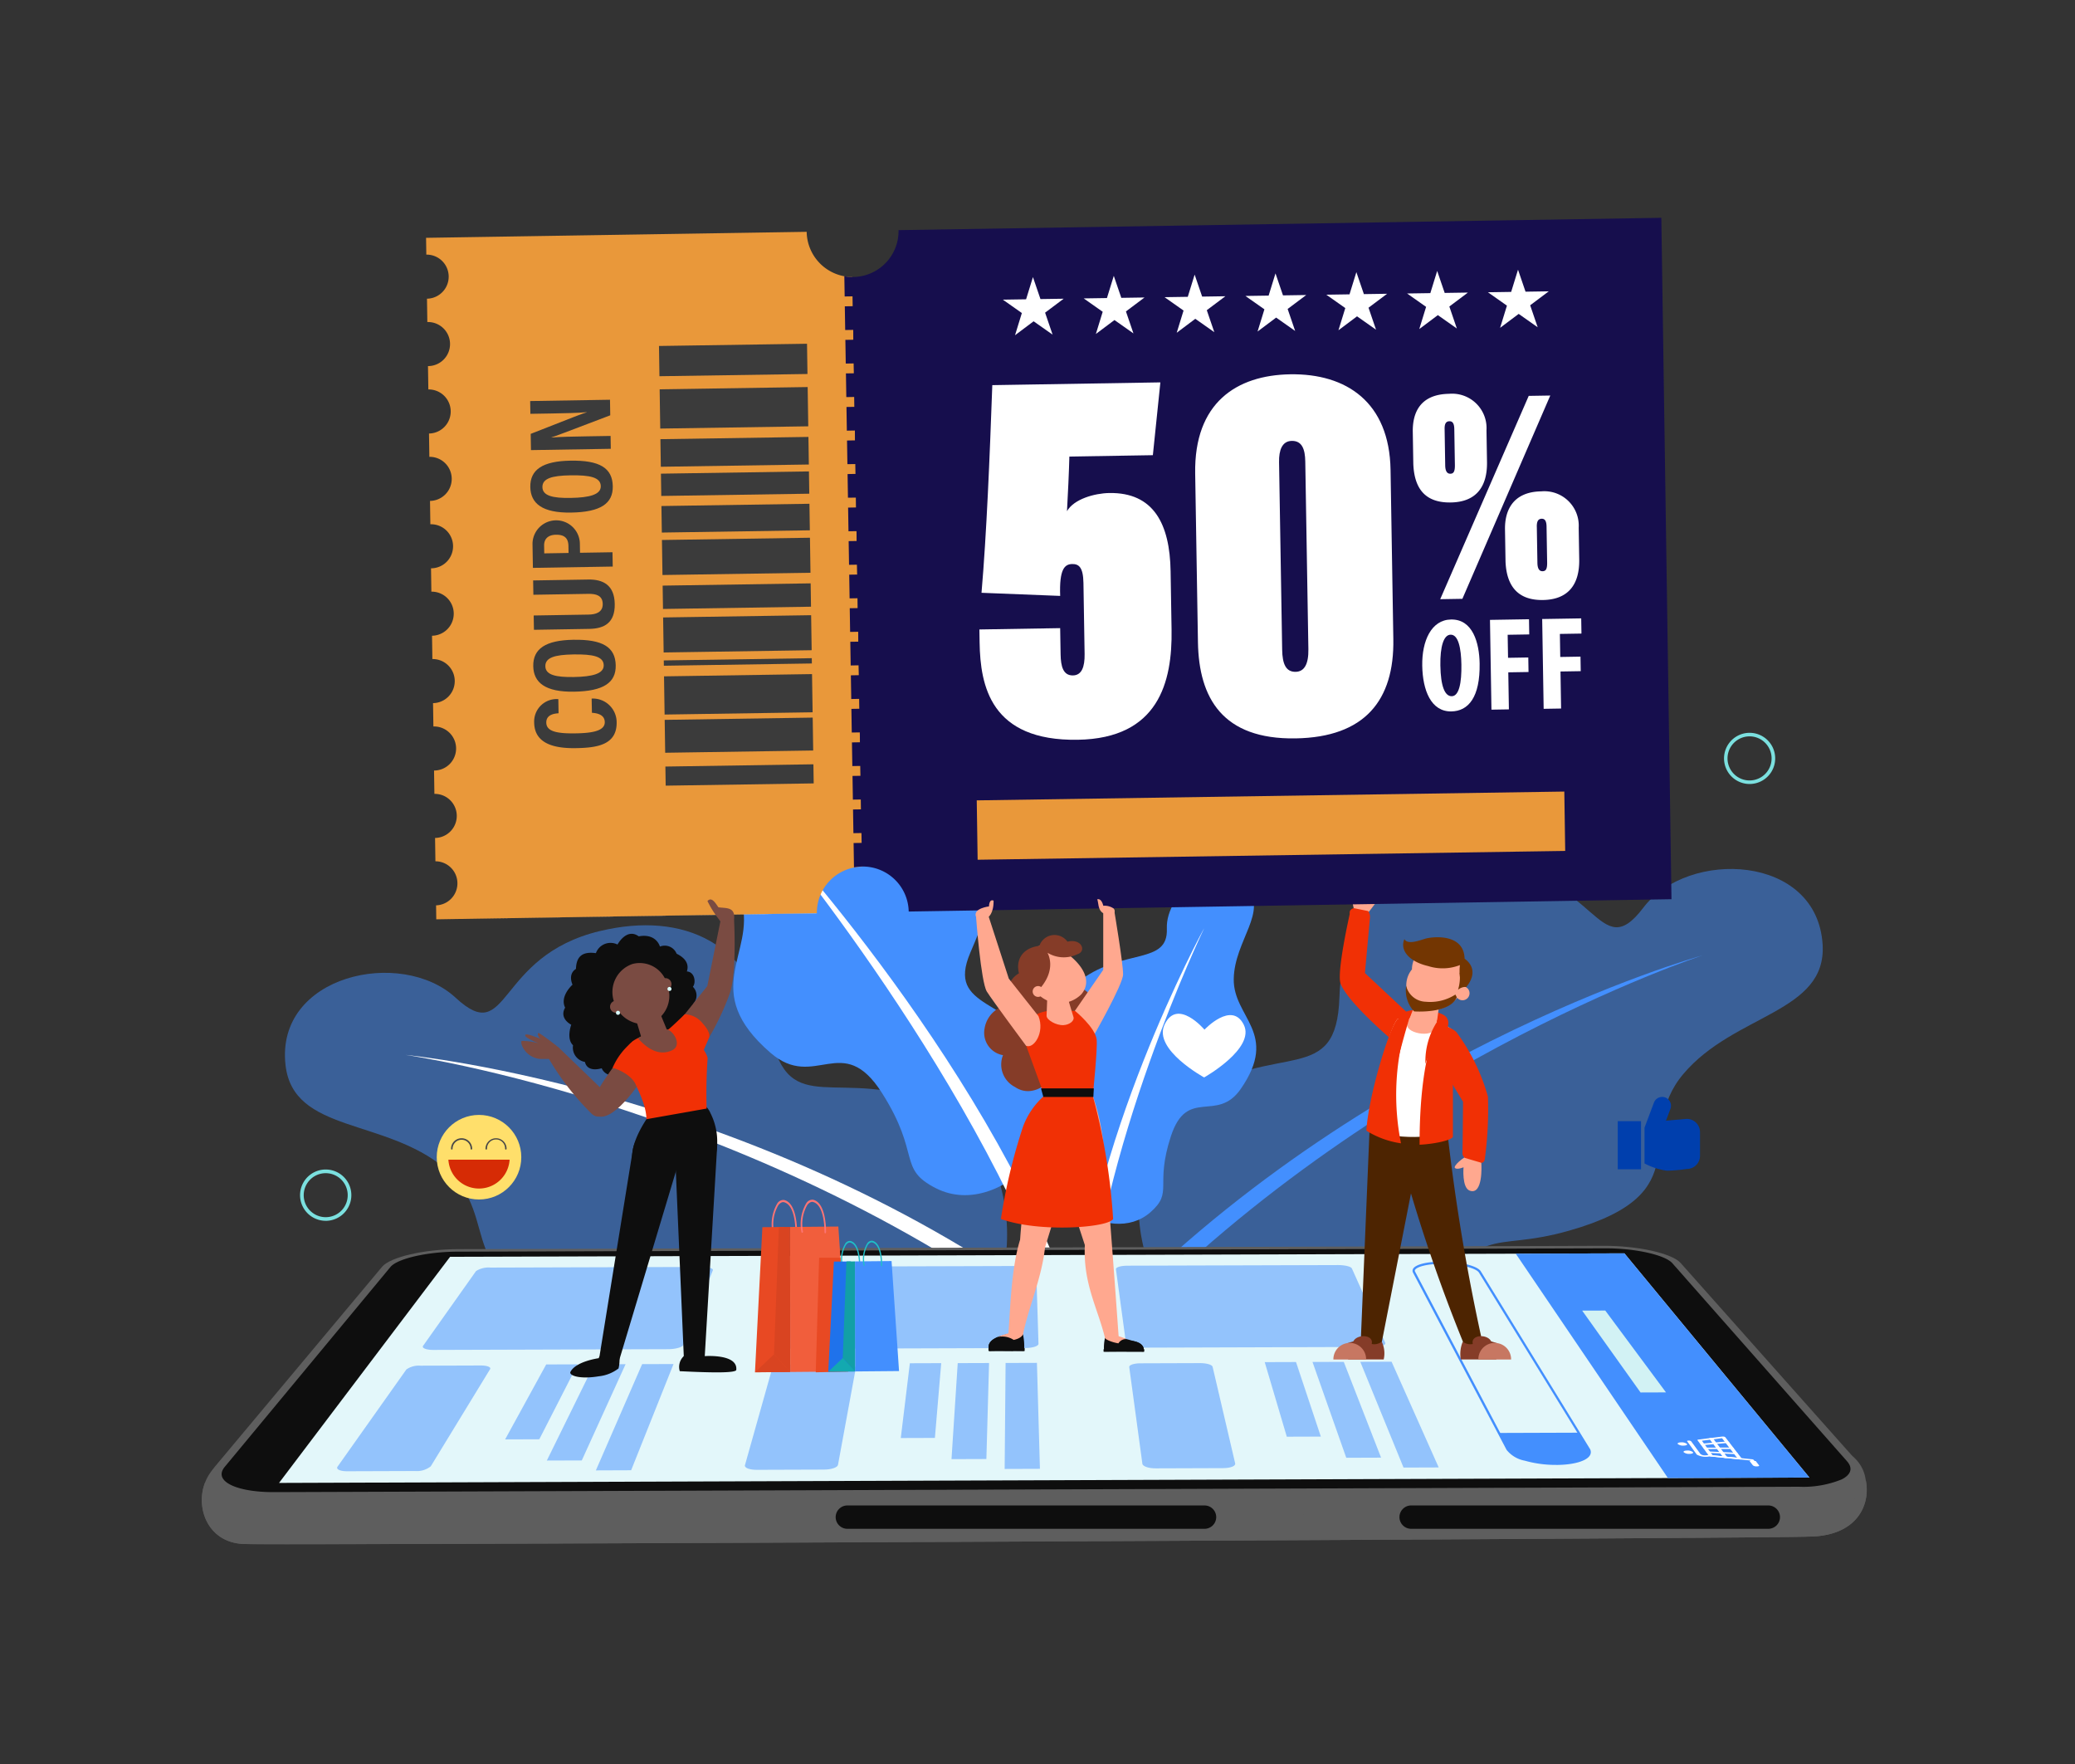 <svg xmlns="http://www.w3.org/2000/svg" width="200" height="170" viewBox="0 0 200 170">
  <rect x="0" y="0" width="200" height="170" fill="#333333" stroke="none"/>
  <g id="Group_16999" data-name="Group 16999" transform="translate(-3058 12895)">
    <rect id="Rectangle_4121" data-name="Rectangle 4121" width="200" height="170" transform="translate(3058 -12895)" fill="none"/>
    <g id="Group_16998" data-name="Group 16998" transform="translate(2670.594 -13815.365)">
      <g id="Group_16833" data-name="Group 16833" transform="translate(414.87 990.975)">
        <g id="Group_16829" data-name="Group 16829" transform="translate(0 1.974)">
          <g id="Group_16827" data-name="Group 16827" transform="translate(0 16.585)">
            <path id="Path_52011" data-name="Path 52011" d="M620.479,2772.481c.747,6.563,9.529,5.076,15.376,9.949s.106,11.593,13.466,12.969c8.229.847,7.634-2.595,15.85,5.825,7.233,7.413,8.52-4.871,16.584-2.964,10.4,2.46,11.1-18,1.513-21.94s-14.257,1.657-16.051-6.93-8.257-11.784-16.439-9.826c-10.127,2.423-8.656,11.283-13.9,6.43S619.491,2763.8,620.479,2772.481Z" transform="translate(-620.422 -2759.006)" fill="#438ffe" opacity="0.5"/>
            <path id="Path_52012" data-name="Path 52012" d="M994.269,3119.525C964.962,3097,930.4,3092.093,930.4,3092.093c.35.032,35.4,3.472,65.062,26.27Z" transform="translate(-918.769 -3079.599)" fill="#fff"/>
          </g>
          <g id="Group_16828" data-name="Group 16828" transform="translate(38.798)">
            <path id="Path_52013" data-name="Path 52013" d="M1655.27,2319.546c-2.155,3.977,3.358,6.588,4.728,11.618s-4.174,8.559,2.786,14.573c4.287,3.7,6.913-2.137,10.726,3.844s1.479,7.32,5.23,9.209c6.54,3.293,14.9-6.511,11.063-12.483s-10.125-4.7-7.763-10.228,3.207-7.885-2.155-10c-6.636-2.613-11.824,1.036-12.864-3.746S1658.121,2314.286,1655.27,2319.546Z" transform="translate(-1654.776 -2316.854)" fill="#438ffe"/>
            <path id="Path_52014" data-name="Path 52014" d="M1880.561,2544.653l1.3-.847c-7.709-24.437-30.314-48.682-30.5-48.837C1851.36,2494.969,1872.949,2520.526,1880.561,2544.653Z" transform="translate(-1843.986 -2488.288)" fill="#fff"/>
          </g>
        </g>
        <g id="Group_16832" data-name="Group 16832" transform="translate(73.305 12.909)">
          <g id="Group_16830" data-name="Group 16830" transform="translate(3.82)">
            <path id="Path_52015" data-name="Path 52015" d="M2879.77,2615.882c.4,6.592-8.5,6.651-13.418,12.465s1.906,11.435-11.013,15.107c-7.958,2.261-7.968-1.232-14.6,8.486-5.838,8.555-9.236-3.32-16.847-.044-9.82,4.227-14.055-15.806-5.294-21.345s14.327-.841,14.6-9.608,6.089-13.038,14.487-12.529c10.394.63,10.481,9.611,14.8,3.922S2879.238,2607.163,2879.77,2615.882Z" transform="translate(-2808.685 -2608.373)" fill="#438ffe" opacity="0.5"/>
            <path id="Path_52016" data-name="Path 52016" d="M2677.929,2874.4c24.957-27.264,58.148-38.093,58.148-38.093-.34.092-34.257,9.557-59.52,37.155Z" transform="translate(-2676.557 -2827.759)" fill="#438ffe"/>
          </g>
          <g id="Group_16831" data-name="Group 16831" transform="translate(0 0.756)">
            <path id="Path_52017" data-name="Path 52017" d="M2594.068,2629.716c2.2,2.369-1.147,5.163-1.2,8.891s4.421,5.18.676,10.589c-2.307,3.331-5.169-.244-6.74,4.58s.285,5.333-1.975,7.312c-3.939,3.45-11.483-1.844-9.893-6.666s6.17-5.067,3.547-8.47-3.631-4.887-.3-7.308c4.128-3,8.373-1.4,8.238-4.894S2591.154,2626.583,2594.068,2629.716Z" transform="translate(-2574.722 -2628.529)" fill="#438ffe"/>
            <path id="Path_52018" data-name="Path 52018" d="M2653.311,2806.246l-1.05-.355c.969-18.3,12.287-39.131,12.386-39.272C2664.648,2766.619,2654.268,2788.177,2653.311,2806.246Z" transform="translate(-2649.353 -2761.439)" fill="#fff"/>
          </g>
        </g>
        <circle id="Ellipse_99" data-name="Ellipse 99" cx="0.804" cy="0.804" r="0.804" transform="translate(97.811 67.15) rotate(-10.003)" fill="#7be0df"/>
        <path id="Path_52019" data-name="Path 52019" d="M661.735,3391.455a2.509,2.509,0,0,1-.28-.016,2.472,2.472,0,1,1,2.732-2.182h0a2.473,2.473,0,0,1-2.452,2.2Zm-.009-4.59a2.12,2.12,0,1,0,.24.013A2.138,2.138,0,0,0,661.726,3386.864Z" transform="translate(-657.801 -3344.413)" fill="#7be0df"/>
        <path id="Path_52020" data-name="Path 52020" d="M4320.4,2269.162a2.521,2.521,0,0,1-.28-.016,2.466,2.466,0,1,1,.28.016Zm-.009-4.59a2.124,2.124,0,1,0,.239.013A2.188,2.188,0,0,0,4320.387,2264.572Z" transform="translate(-4179.227 -2264.217)" fill="#7be0df"/>
      </g>
      <g id="Group_16853" data-name="Group 16853" transform="translate(406.86 1040.422)">
        <g id="Group_16852" data-name="Group 16852" transform="translate(0)">
          <path id="Path_52021" data-name="Path 52021" d="M561.693,3652.625c-1.733.171-149.779.864-150.617.711-3.523,0-4.881-3.352-3.913-5.9a4.349,4.349,0,0,1,.787-1.318,9.51,9.51,0,0,1,2.451-.763l14.032-17.065c.782-.951,4.046-1.712,7.308-1.722l109.81-.324c3.242-.009,6.521.729,7.343,1.673l14.687,16.2a3.482,3.482,0,0,1,3.644,3C567.764,3649.572,566.368,3652.625,561.693,3652.625Z" transform="translate(-406.86 -3624.598)" fill="#5e5e5e"/>
          <path id="Path_52022" data-name="Path 52022" d="M561.693,4188.4c-1.733.171-149.779.864-150.617.713-3.523,0-4.881-3.353-3.913-5.905.023,1.593.722,3.53,3.9,3.752,5.5.384,153.009-1.215,153.009-1.215a3.7,3.7,0,0,0,3.15-2.849C567.764,4185.346,566.368,4188.4,561.693,4188.4Z" transform="translate(-406.86 -4160.372)" fill="#5e5e5e"/>
          <g id="Group_16851" data-name="Group 16851" transform="translate(0.909)">
            <g id="Group_16834" data-name="Group 16834">
              <path id="Path_52023" data-name="Path 52023" d="M431.427,3603.749l16.118-19.263c.788-.941,4.072-1.7,7.352-1.7l110.42-.321c3.26-.009,6.561.722,7.391,1.656l16.978,19.083c1.367,1.537-1.013,2.833-5.359,2.849l-147.351.523C432.6,3606.587,430.128,3605.3,431.427,3603.749Z" transform="translate(-431.08 -3582.46)" fill="#5e5e5e"/>
              <path id="Path_52024" data-name="Path 52024" d="M457.774,3610.391a1.5,1.5,0,0,1,.2-.308l15.978-19.271c.673-.812,3.55-1.469,6.424-1.478l110.676-.322c2.856-.008,5.748.631,6.458,1.435l16.842,19.093c.033.038.064.076.092.113.459.611.247,1.189-.607,1.626a9.8,9.8,0,0,1-4.124.71l-146.936.52C459.344,3612.521,457.2,3611.6,457.774,3610.391Z" transform="translate(-456.683 -3588.766)" fill="#0e0e0e"/>
              <path id="Path_52025" data-name="Path 52025" d="M605.208,3624.057l16.488-21.793,113.185-.331,17.831,21.605Z" transform="translate(-598.676 -3601.202)" fill="#e3f7fa"/>
            </g>
            <path id="Path_52026" data-name="Path 52026" d="M3797.745,3623.586l-14.667-21.623,10.473-.031,17.831,21.605Z" transform="translate(-3657.346 -3601.202)" fill="#438ffe"/>
            <g id="Group_16837" data-name="Group 16837" transform="translate(141.338 18.384)">
              <g id="Group_16836" data-name="Group 16836">
                <g id="Group_16835" data-name="Group 16835">
                  <path id="Path_52027" data-name="Path 52027" d="M4251.068,4074.43l-1.106-1.5c-.022-.029.013-.055.086-.064l2.293-.29a.578.578,0,0,1,.18.009.223.223,0,0,1,.12.054l1.6,2.074c.017.022,0,.043-.038.057a.439.439,0,0,1-.168.01l-2.78-.284A.3.3,0,0,1,4251.068,4074.43Zm-.685-1.452,1.039,1.4,2.35.24-1.445-1.886Z" transform="translate(-4248.049 -4072.573)" fill="#fff"/>
                  <path id="Path_52028" data-name="Path 52028" d="M4224.4,4084.3l-.928-1.279c-.027-.037.037-.068.143-.068a.369.369,0,0,1,.243.067l.9,1.228a.658.658,0,0,0,.435.128c.155,0,.294-.016.311-.052l4.2.427a.319.319,0,0,1,.189.066l.359.46c.031.04-.033.072-.142.072a.386.386,0,0,1-.253-.071l-.318-.409-3.9-.393A1.781,1.781,0,0,1,4224.4,4084.3Z" transform="translate(-4222.557 -4082.562)" fill="#fff"/>
                  <path id="Path_52029" data-name="Path 52029" d="M4199.7,4087.874a.832.832,0,0,1-.558-.155c-.062-.086.087-.157.333-.158a.829.829,0,0,1,.558.155C4200.1,4087.8,4199.95,4087.873,4199.7,4087.874Z" transform="translate(-4199.131 -4086.999)" fill="#fff"/>
                  <path id="Path_52030" data-name="Path 52030" d="M4214.829,4109a.832.832,0,0,1-.563-.158c-.063-.088.087-.16.334-.161a.838.838,0,0,1,.563.158C4215.226,4108.93,4215.077,4109,4214.829,4109Z" transform="translate(-4213.684 -4107.33)" fill="#fff"/>
                  <path id="Path_52031" data-name="Path 52031" d="M4265.319,4100.933c-.028-.038.037-.069.144-.069l2.531-.009a.376.376,0,0,1,.247.068c.029.038-.034.069-.141.069l-2.535.008A.36.36,0,0,1,4265.319,4100.933Z" transform="translate(-4262.83 -4099.794)" fill="#fff"/>
                  <path id="Path_52032" data-name="Path 52032" d="M4257.818,4085.628c-.022-.031.018-.06.1-.067l2.367-.209a.484.484,0,0,1,.27.05c.052.037.015.073-.083.082l-2.37.21a.471.471,0,0,1-.27-.05A.07.07,0,0,1,4257.818,4085.628Z" transform="translate(-4255.61 -4084.87)" fill="#fff"/>
                  <path id="Path_52033" data-name="Path 52033" d="M4272.571,4110.972a.02.02,0,0,1-.005-.01c-.013-.038.067-.064.178-.059l2.642.122c.111.005.212.04.225.078s-.064.065-.175.06l-2.647-.124A.339.339,0,0,1,4272.571,4110.972Z" transform="translate(-4269.809 -4109.465)" fill="#fff"/>
                  <path id="Path_52034" data-name="Path 52034" d="M4281.567,4078.33l-1.342-1.786c-.027-.037.036-.067.142-.068a.368.368,0,0,1,.243.067l1.35,1.785c.029.039-.034.07-.143.071A.382.382,0,0,1,4281.567,4078.33Z" transform="translate(-4277.177 -4076.33)" fill="#fff"/>
                </g>
                <path id="Path_52035" data-name="Path 52035" d="M4384.159,4135.853l-.323-.416.593,0,.326.416c.042.054-.045.1-.194.1h-.055A.534.534,0,0,1,4384.159,4135.853Z" transform="translate(-4376.907 -4133.077)" fill="#fff"/>
              </g>
            </g>
            <path id="Path_52036" data-name="Path 52036" d="M3959.412,3756.788l-5.625-7.888,2.226-.007,5.853,7.887Z" transform="translate(-3821.651 -3742.65)" fill="#d2f2f4"/>
            <g id="Group_16838" data-name="Group 16838" transform="translate(115.787 1.526)">
              <path id="Path_52037" data-name="Path 52037" d="M3531.776,3642.749a10.956,10.956,0,0,1-3.018-.408,2.913,2.913,0,0,1-1.752-1.041l-9.014-17.074a.378.378,0,0,1,.008-.387c.247-.41,1.324-.677,2.747-.681h.031c1.563,0,3.384.35,3.747.941l10.491,17.067a.611.611,0,0,1,.03.647c-.314.564-1.582.932-3.23.938Zm-10.995-19.374h-.034c-1.456,0-2.389.292-2.56.575a.16.16,0,0,0,0,.172l9.014,17.074c.383.726,2.474,1.333,4.578,1.333h.038c1.786-.007,2.813-.419,3.04-.826a.394.394,0,0,0-.025-.425l-10.492-17.067C3524.089,3623.806,3522.6,3623.375,3520.782,3623.375Z" transform="translate(-3517.943 -3623.156)" fill="#438ffe"/>
              <path id="Path_52038" data-name="Path 52038" d="M3740.767,4064.293l-.834-1.579,7.684-.026.971,1.579c.473.771-.915,1.411-3.107,1.418h0C3743.287,4065.692,3741.174,4065.064,3740.767,4064.293Z" transform="translate(-3731.606 -4046.201)" fill="#438ffe"/>
            </g>
            <g id="Group_16842" data-name="Group 16842" transform="translate(87.195 1.86)" opacity="0.5">
              <g id="Group_16841" data-name="Group 16841">
                <g id="Group_16839" data-name="Group 16839">
                  <path id="Path_52039" data-name="Path 52039" d="M2756.651,3639.621l-.974-7.168c-.025-.183.474-.332,1.114-.334l20.324-.06c.639,0,1.224.144,1.306.327l3.208,7.156c.1.222-.394.4-1.1.407l-22.535.071C2757.281,3640.022,2756.681,3639.843,2756.651,3639.621Z" transform="translate(-2755.676 -3632.059)" fill="#438ffe"/>
                  <path id="Path_52040" data-name="Path 52040" d="M3386.6,3880.368l-3.015.01,4.167,10.191,3.39-.012Z" transform="translate(-3360.03 -3871.054)" fill="#438ffe"/>
                  <path id="Path_52041" data-name="Path 52041" d="M3263.838,3880.762l-3.015.01,3.254,9.232,3.355-.012Z" transform="translate(-3241.875 -3871.433)" fill="#438ffe"/>
                  <path id="Path_52042" data-name="Path 52042" d="M3141.049,3881.156l-3.016.01,2.129,7.188,3.281-.011Z" transform="translate(-3123.691 -3871.813)" fill="#438ffe"/>
                </g>
                <g id="Group_16840" data-name="Group 16840" transform="translate(1.283 9.454)">
                  <path id="Path_52043" data-name="Path 52043" d="M2791.143,3893.8l-1.267-9.321c-.027-.2.448-.359,1.06-.361l5.784-.019c.613,0,1.146.156,1.192.354l2.176,9.315c.057.246-.453.449-1.141.451l-6.5.022C2791.761,3894.25,2791.177,3894.052,2791.143,3893.8Z" transform="translate(-2789.875 -3884.104)" fill="#438ffe"/>
                </g>
              </g>
            </g>
            <g id="Group_16846" data-name="Group 16846" transform="translate(51.431 1.95)" opacity="0.5">
              <g id="Group_16845" data-name="Group 16845">
                <g id="Group_16843" data-name="Group 16843" transform="translate(3.273)">
                  <path id="Path_52044" data-name="Path 52044" d="M1889.468,3642.021l2.022-7.183c.052-.184.613-.333,1.254-.335l20.358-.06c.641,0,1.164.144,1.17.327l.219,7.172c.007.222-.563.4-1.273.407l-22.576.071C1889.931,3642.423,1889.405,3642.244,1889.468,3642.021Z" transform="translate(-1889.463 -3634.443)" fill="#438ffe"/>
                  <path id="Path_52045" data-name="Path 52045" d="M2472.891,3883.291l-3.02.01-.091,10.215,3.4-.012Z" transform="translate(-2448.013 -3873.957)" fill="#438ffe"/>
                  <path id="Path_52046" data-name="Path 52046" d="M2336.757,3883.686l-3.021.01-.6,9.255,3.362-.012Z" transform="translate(-2316.492 -3874.337)" fill="#438ffe"/>
                  <path id="Path_52047" data-name="Path 52047" d="M2206.757,3884.08l-3.022.01-.875,7.206,3.288-.011Z" transform="translate(-2191.105 -3874.717)" fill="#438ffe"/>
                </g>
                <g id="Group_16844" data-name="Group 16844" transform="translate(0 9.475)">
                  <path id="Path_52048" data-name="Path 52048" d="M1802.216,3896.759l2.63-9.343c.056-.2.6-.36,1.212-.362l5.8-.019c.614,0,1.081.156,1.045.354l-1.718,9.338c-.045.247-.641.45-1.33.453l-6.512.022C1802.649,3897.205,1802.146,3897.006,1802.216,3896.759Z" transform="translate(-1802.209 -3887.035)" fill="#438ffe"/>
                </g>
              </g>
            </g>
            <g id="Group_16850" data-name="Group 16850" transform="translate(12.132 2.042)" opacity="0.5">
              <g id="Group_16849" data-name="Group 16849">
                <g id="Group_16847" data-name="Group 16847" transform="translate(8.257)">
                  <path id="Path_52049" data-name="Path 52049" d="M974.689,3644.481l5.1-7.2a2.258,2.258,0,0,1,1.4-.335l20.392-.061c.642,0,1.1.145,1.03.328l-2.849,7.188c-.088.223-.737.406-1.449.409l-22.618.071C974.98,3644.884,974.531,3644.7,974.689,3644.481Z" transform="translate(-974.657 -3636.886)" fill="#438ffe"/>
                  <path id="Path_52050" data-name="Path 52050" d="M1426.8,3886.286l-3.026.01-4.461,10.241,3.4-.013Z" transform="translate(-1402.633 -3876.931)" fill="#438ffe"/>
                  <path id="Path_52051" data-name="Path 52051" d="M1300.957,3886.682l-3.027.009-4.563,9.277,3.369-.011Z" transform="translate(-1281.412 -3877.312)" fill="#438ffe"/>
                  <path id="Path_52052" data-name="Path 52052" d="M1193.208,3887.077l-3.028.01-3.959,7.224,3.294-.012Z" transform="translate(-1178.286 -3877.692)" fill="#438ffe"/>
                </g>
                <g id="Group_16848" data-name="Group 16848" transform="translate(0 9.496)">
                  <path id="Path_52053" data-name="Path 52053" d="M754.563,3899.786l6.633-9.366a2.1,2.1,0,0,1,1.368-.363l5.806-.019c.615,0,1.015.157.894.355l-5.716,9.361a2.151,2.151,0,0,1-1.525.454l-6.526.022C754.8,3900.234,754.388,3900.033,754.563,3899.786Z" transform="translate(-754.523 -3890.038)" fill="#438ffe"/>
                </g>
              </g>
            </g>
          </g>
        </g>
        <path id="Path_52054" data-name="Path 52054" d="M3519.855,4251.923h-34.428a1.129,1.129,0,0,1-1.125-1.125h0a1.128,1.128,0,0,1,1.125-1.125h34.428a1.128,1.128,0,0,1,1.125,1.125h0A1.129,1.129,0,0,1,3519.855,4251.923Z" transform="translate(-3368.868 -4224.646)" fill="#0e0e0e"/>
        <path id="Path_52055" data-name="Path 52055" d="M2071.14,4251.923h-34.429a1.128,1.128,0,0,1-1.125-1.125h0a1.128,1.128,0,0,1,1.125-1.125h34.429a1.128,1.128,0,0,1,1.125,1.125h0A1.128,1.128,0,0,1,2071.14,4251.923Z" transform="translate(-1974.493 -4224.646)" fill="#0e0e0e"/>
      </g>
      <g id="Group_16864" data-name="Group 16864" transform="translate(437.651 1004.578)">
        <g id="Group_16856" data-name="Group 16856" transform="translate(43.837 3.501)">
          <path id="Path_52056" data-name="Path 52056" d="M2422.089,2838.892a2.238,2.238,0,0,0-1.966,1.074,2.082,2.082,0,0,0,.17,2.224,2.742,2.742,0,0,0-2.68,2.3,2.192,2.192,0,0,0,1.774,2.583,2.431,2.431,0,0,0,1.152,3.064c1.987,1.343,3.923-1.127,3.923-1.127a2.682,2.682,0,0,0,2.984-1,2.606,2.606,0,0,0-.132-3.3,2.568,2.568,0,0,0,.761-2.434,1.782,1.782,0,0,0-1.606-1.762,1.507,1.507,0,0,0-.071-1.777c-.728-.752-1.888-.094-1.888-.094s-.345-1.3-1.269-1.126S2422.089,2838.892,2422.089,2838.892Z" transform="translate(-2416.794 -2833.098)" fill="#853c28"/>
          <path id="Path_52057" data-name="Path 52057" d="M2646.081,2730.129l2.89-4.178,0-5.612,1.054-.139s.863,5.1.86,6.188c0,.963-2.933,6.083-2.933,6.083Z" transform="translate(-2636.717 -2720.2)" fill="#ffa88f"/>
          <path id="Path_52058" data-name="Path 52058" d="M2525.346,2977.64c1.007-.85,3.918-.454,3.918-.454s1.9,1.56,2.056,2.713c.112.827-.369,5.435-.369,5.435h-4.667l-1.765-4.842S2524.338,2978.49,2525.346,2977.64Z" transform="translate(-2519.703 -2967.457)" fill="#f13005"/>
          <path id="Path_52059" data-name="Path 52059" d="M2481.1,3295.47c-.382,2.249-.825,5.907-1,8.456-.844,2.719-.934,6.4-1.139,9.3a1.363,1.363,0,0,0,1.375.078c.471-2.653,1.829-5.51,2.169-8.65l2.528-8.211.064-.164C2485.831,3293.8,2481.681,3292.315,2481.1,3295.47Z" transform="translate(-2475.859 -3272.167)" fill="#ffa88f"/>
          <path id="Path_52060" data-name="Path 52060" d="M2590.352,3196.771a21.739,21.739,0,0,1,.948,3.981c.364,2.421,1.556,19.354,1.556,19.354l-1.325.008c-.708-2.9-2.115-5.21-1.941-8.944l-3.361-10.27,1.647-4.129Z" transform="translate(-2579.109 -3178.895)" fill="#ffa88f"/>
          <path id="Path_52061" data-name="Path 52061" d="M2402.457,2740.667l-2.859-3.614-2.011-6.2-1.142.3s.462,6.219,1.033,7.141c.508.818,3.783,5.226,3.783,5.226C2401.993,2743.86,2403.085,2742.242,2402.457,2740.667Z" transform="translate(-2396.445 -2730.451)" fill="#ffa88f"/>
          <path id="Path_52062" data-name="Path 52062" d="M2527.878,2810.561c1.33,1.134,1.961,2.49,1,3.63a2.938,2.938,0,0,1-4.147.012,2.982,2.982,0,0,1-.671-4.118C2525.021,2808.945,2526.547,2809.427,2527.878,2810.561Z" transform="translate(-2518.733 -2806.087)" fill="#ffa88f"/>
          <path id="Path_52063" data-name="Path 52063" d="M2579.528,2941.209h-1.917l-.07,1.889c0,.391.905.942,1.64.9.571-.033,1.116-.433.931-.845Z" transform="translate(-2570.748 -2932.919)" fill="#ffa88f"/>
          <path id="Path_52064" data-name="Path 52064" d="M2470.961,3208.656a59.292,59.292,0,0,0-1.965-11.886h-4.663a7.34,7.34,0,0,0-2.053,2.979,54.627,54.627,0,0,0-2.137,8.906C2463.831,3209.992,2470.487,3209.5,2470.961,3208.656Z" transform="translate(-2457.754 -3178.895)" fill="#f13005"/>
          <path id="Path_52065" data-name="Path 52065" d="M2563.185,3178.076l.227.829h4.822l.041-.829Z" transform="translate(-2556.931 -3160.902)" fill="#0d0d0d"/>
          <g id="Group_16854" data-name="Group 16854" transform="translate(12.284 41.211)">
            <path id="Path_52066" data-name="Path 52066" d="M2728.7,3820.222c0-.017-.785-.017-1.625-.014-.967,0-2.17.014-2.17.014a4.382,4.382,0,0,1,.085-1.331l1.514-.008a10.306,10.306,0,0,1,1.156.295c.049.015.1.025.154.038C2728.988,3819.489,2728.7,3820.257,2728.7,3820.222Z" transform="translate(-2724.851 -3818.883)" fill="#0e0e0e"/>
            <path id="Path_52067" data-name="Path 52067" d="M2783.783,3827.795c0-.017-.786-.017-1.625-.014a.738.738,0,0,1-.04-.242.847.847,0,0,1,.624-.788c.049.013.1.025.154.038C2784.072,3827.062,2783.783,3827.829,2783.783,3827.795Z" transform="translate(-2779.935 -3826.456)" fill="#0e0e0e"/>
            <rect id="Rectangle_4076" data-name="Rectangle 4076" width="3.925" height="0.239" transform="translate(0 1.102)" fill="#0e0e0e"/>
          </g>
          <g id="Group_16855" data-name="Group 16855" transform="translate(1.193 40.876)">
            <path id="Path_52068" data-name="Path 52068" d="M2431.9,3811.541c-.027,0-.489-.005-1.061-.011-.932-.009-2.156-.016-2.271.011-.325-.785.348-1.187.968-1.409.264-.094.52-.155.683-.2l1.579.009A5.242,5.242,0,0,1,2431.9,3811.541Z" transform="translate(-2428.473 -3809.934)" fill="#0e0e0e"/>
            <rect id="Rectangle_4077" data-name="Rectangle 4077" width="3.488" height="0.286" transform="translate(3.488 1.608) rotate(180)" fill="#0e0e0e"/>
          </g>
          <path id="Path_52069" data-name="Path 52069" d="M2430.838,3816.348c-.932-.009-2.156-.016-2.271.011-.325-.784.348-1.187.968-1.409a1.288,1.288,0,0,1,1.109.365A.89.89,0,0,1,2430.838,3816.348Z" transform="translate(-2427.28 -3773.877)" fill="#0e0e0e"/>
          <path id="Path_52070" data-name="Path 52070" d="M2507.215,2785.766c-.053-.036,1.084,1.646-1.043,3.778-1.994-.478-2.862-4.05.255-4.452a1.539,1.539,0,0,1,2.706-.4c1.4-.333,1.854.948.951,1.213A3.012,3.012,0,0,1,2507.215,2785.766Z" transform="translate(-2500.327 -2781.657)" fill="#853c28"/>
          <circle id="Ellipse_100" data-name="Ellipse 100" cx="0.523" cy="0.523" r="0.523" transform="translate(5.239 7.917) rotate(-51.174)" fill="#ffa88f"/>
          <path id="Path_52071" data-name="Path 52071" d="M2728.845,3813.233a4.5,4.5,0,0,1,.755.276.835.835,0,0,0-.772.41c-.632-.1-1.258-.373-1.3-.527C2727.473,3813.16,2728.651,3813.113,2728.845,3813.233Z" transform="translate(-2715.11 -3772.172)" fill="#ffa88f"/>
          <path id="Path_52072" data-name="Path 52072" d="M2451.953,3804.767a5.1,5.1,0,0,1,.733-.268s1.351-.476,1.7.013c0,0-.122.371-.892.532A1.978,1.978,0,0,0,2451.953,3804.767Z" transform="translate(-2449.871 -3763.627)" fill="#ffa88f"/>
        </g>
        <g id="Group_16861" data-name="Group 16861" transform="translate(78.274 0)">
          <path id="Path_52073" data-name="Path 52073" d="M3628.841,3346.248s.168,2.963-1.133,2.48c-.761-.282-.589-2.25-.589-2.25s-.593.255-.818.081.713-1.033,1.583-1.4C3628.169,3345.036,3628.872,3345.635,3628.841,3346.248Z" transform="translate(-3614.574 -3318.199)" fill="#ffa88f"/>
          <g id="Group_16858" data-name="Group 16858" transform="translate(1.33 0.908)">
            <g id="Group_16857" data-name="Group 16857">
              <path id="Path_52074" data-name="Path 52074" d="M3362.945,2658.567s-.72-2.029.081-2.672a4.736,4.736,0,0,1,1.464.071s1.073.588.753,1.114a17.651,17.651,0,0,1-1.051,1.423S3363.138,2658.586,3362.945,2658.567Z" transform="translate(-3362.172 -2655.668)" fill="#ffa88f"/>
              <path id="Path_52075" data-name="Path 52075" d="M3350.98,2651.1s.412.7.12,1.031a.745.745,0,0,1-1.119-.3C3349.915,2651.465,3350.954,2650.982,3350.98,2651.1Z" transform="translate(-3349.978 -2651.085)" fill="#ffa88f"/>
            </g>
          </g>
          <path id="Path_52076" data-name="Path 52076" d="M3485.815,2978.729c.7-.54,1.446-1.707.443-2.238s-4.532-.985-4.272.849S3485.111,2979.269,3485.815,2978.729Z" transform="translate(-3475.691 -2962.927)" fill="#f13005"/>
          <path id="Path_52077" data-name="Path 52077" d="M3337.491,2725.062c1.586,0,.928,3.045-.454,3.5,0,0-5.1-4.173-5.949-6.254-.423-1.033.869-6.722.869-6.722-.012-.272-.009-.428.371-.587l1.406.286a.963.963,0,0,1,.171.708l-.479,5.266Z" transform="translate(-3330.385 -2711.697)" fill="#f13005"/>
          <path id="Path_52078" data-name="Path 52078" d="M3474.2,3284.877a194.924,194.924,0,0,0,3.4,20.448l-1.472.94a156.1,156.1,0,0,1-7.092-21.387Z" transform="translate(-3463.238 -3260.195)" fill="#4d2401"/>
          <path id="Path_52079" data-name="Path 52079" d="M3384.875,3266.736l-.909,21.861c1.2.27,2.032.284,1.991-.38l4.083-20.8Z" transform="translate(-3381.361 -3242.735)" fill="#4d2401"/>
          <path id="Path_52080" data-name="Path 52080" d="M3416.21,2998.673s-1.636-1.5-5.318-1.1c-.833.833-2.53,7.344-2.688,10.495,1.882,1.321,7.166.978,7.446.217Z" transform="translate(-3404.69 -2983.599)" fill="#fff"/>
          <path id="Path_52081" data-name="Path 52081" d="M3402.711,3009.625a8.593,8.593,0,0,1-3.334-1.214c.158-3.151,2.186-9.954,3.018-10.787.36-.036.854-.067,1.032-.065A23.758,23.758,0,0,0,3402.711,3009.625Z" transform="translate(-3396.194 -2983.655)" fill="#f13005"/>
          <path id="Path_52082" data-name="Path 52082" d="M3537.862,3009.836a3.868,3.868,0,0,1,1.3.71v10.267c-.126.343-1.827.7-3.214.764C3535.95,3017.807,3536.273,3012.727,3537.862,3009.836Z" transform="translate(-3527.642 -2995.471)" fill="#f13005"/>
          <path id="Path_52083" data-name="Path 52083" d="M3569.81,3021.218c-1.291-1.106-2.735-.083-2.256,1.9l2.915,4.838s-.04,4.734-.058,4.974a.6.6,0,0,0,.231.436l1.607.474s.266,0,.32-.382a35.65,35.65,0,0,0,.3-5.993A19.021,19.021,0,0,0,3569.81,3021.218Z" transform="translate(-3557.972 -3005.99)" fill="#f13005"/>
          <path id="Path_52084" data-name="Path 52084" d="M3502.079,2810.582a2.41,2.41,0,0,0,1.188,3.84,3.22,3.22,0,0,0,3.79-2.285,3.036,3.036,0,0,0-1.826-3.859A2.426,2.426,0,0,0,3502.079,2810.582Z" transform="translate(-3494.506 -2801.375)" fill="#ffa88f"/>
          <path id="Path_52085" data-name="Path 52085" d="M3507.232,2928.823l-.445,3.291c-.3,1.178-3.26.527-2.746-.422l1.221-3.033Z" transform="translate(-3496.875 -2917.339)" fill="#ffa88f"/>
          <path id="Path_52086" data-name="Path 52086" d="M3499.293,2792.364a4.566,4.566,0,0,1-3.063.094c-1.865-.432-2.75-1.542-2.288-2.6.277.531,1.249.209,1.97-.025.6-.194,3.761-.613,3.831,1.912,1.433,1.058.511,2.461-.115,3A4.622,4.622,0,0,1,3499.293,2792.364Z" transform="translate(-3487.096 -2783.57)" fill="#733602"/>
          <circle id="Ellipse_101" data-name="Ellipse 101" cx="0.678" cy="0.678" r="0.678" transform="matrix(0.973, -0.23, 0.23, 0.973, 11.631, 11.004)" fill="#ffa88f"/>
          <path id="Path_52087" data-name="Path 52087" d="M3500.441,2914.574a1.992,1.992,0,0,0,1.886,1.535,4.5,4.5,0,0,0,2.858-.693c.047.09.091.181.134.262-.7,1.63-4.119,1.361-4.119,1.361A2.964,2.964,0,0,1,3500.441,2914.574Z" transform="translate(-3493.425 -2903.782)" fill="#733602"/>
          <path id="Path_52088" data-name="Path 52088" d="M3634.9,2880.892a4.156,4.156,0,0,1-.158,1.646,1.115,1.115,0,0,1,.792-.274S3636,2881.031,3634.9,2880.892Z" transform="translate(-3622.727 -2871.364)" fill="#733602"/>
          <path id="Path_52089" data-name="Path 52089" d="M3552.143,2993.208a7.017,7.017,0,0,0-1.107,4.06c.235-1.214,2.459-3.157,2.179-4.125S3552.078,2992.868,3552.143,2993.208Z" transform="translate(-3542.165 -2978.928)" fill="#f13005"/>
          <path id="Path_52090" data-name="Path 52090" d="M3476.377,2984.067s-.346.864-1.244,4.356c-.1-1.827-.488-2.878.118-3.995A.8.8,0,0,1,3476.377,2984.067Z" transform="translate(-3468.902 -2970.566)" fill="#f13005"/>
          <g id="Group_16859" data-name="Group 16859" transform="translate(1.349 44.56)">
            <path id="Path_52091" data-name="Path 52091" d="M3350.485,3815.5l.574-.175c.379-.745,1.994-.652,1.769.254a1.184,1.184,0,0,0,.967-.221,2.571,2.571,0,0,1,.189,1.715h-3.422Z" transform="translate(-3350.485 -3814.83)" fill="#853c28"/>
          </g>
          <g id="Group_16860" data-name="Group 16860" transform="translate(12.249 44.56)">
            <path id="Path_52092" data-name="Path 52092" d="M3644.607,3815.5l-.574-.175c-.378-.745-1.994-.652-1.769.254a1.184,1.184,0,0,1-.967-.221,3.058,3.058,0,0,0-.189,1.715h3.421Z" transform="translate(-3641.075 -3814.83)" fill="#853c28"/>
          </g>
          <path id="Path_52093" data-name="Path 52093" d="M3317.683,3833.631c0-.008,0-.016,0-.023a1.578,1.578,0,1,0-3.156,0c0,.008,0,.016,0,.023Z" transform="translate(-3314.527 -3786.824)" fill="#c77762"/>
          <path id="Path_52094" data-name="Path 52094" d="M3687.045,3833.631c0-.008,0-.016,0-.023a1.578,1.578,0,0,1,3.156,0c0,.008,0,.016,0,.023Z" transform="translate(-3673.072 -3786.824)" fill="#c77762"/>
          <path id="Path_52095" data-name="Path 52095" d="M3363.567,2629.093c.012-.5-.063-2.11-.063-2.11s-.508-.418-.7.379l-.2.8s-1.015.586-.868,1.284C3361.941,2630.422,3363.555,2629.593,3363.567,2629.093Z" transform="translate(-3359.951 -2626.873)" fill="#ffa88f"/>
        </g>
        <g id="Group_16863" data-name="Group 16863" transform="translate(0 4.436)">
          <path id="Path_52096" data-name="Path 52096" d="M1342.025,2794.013a.967.967,0,0,1-1.1.489,1.1,1.1,0,0,1-1.5-.564s-1.36.473-1.617-.608a1.4,1.4,0,0,1-1.145-1.606c-.677-.637-.173-1.979-.173-1.979s-1.2-.589-.589-1.643c-.547-1.111.713-2.219.713-2.219s-.491-1,.329-1.517c.04-1.133.545-1.708,1.922-1.519a1.5,1.5,0,0,1,2.084-.83s.871-1.641,2.047-.789c1.71-.314,2.042.986,2.042.986a1.233,1.233,0,0,1,1.608.687c1.152.57,1.13,1.272.989,1.711.761.04.9,1.076.579,1.476a1.173,1.173,0,0,1,.043,1.628,1.51,1.51,0,0,1-.17,1.287c.195,1.019-.91,1.588-.91,1.588a2.144,2.144,0,0,1-.32,1.547,3.121,3.121,0,0,1-1.216,1.375s-.586.982-1.154.824c-.738.488-1.572.2-1.554-.037S1342.068,2794.6,1342.025,2794.013Z" transform="translate(-1331.675 -2779.639)" fill="#0e0e0e"/>
          <path id="Path_52097" data-name="Path 52097" d="M1356.318,3860.968s-2.245.3-2.743,1.345c-.1.339.94.7,2.743.4a3.757,3.757,0,0,0,1.905-.757,3.526,3.526,0,0,0,.085-1.1C1358.223,3860.535,1356.408,3860.363,1356.318,3860.968Z" transform="translate(-1348.85 -3818.726)" fill="#0e0e0e"/>
          <path id="Path_52098" data-name="Path 52098" d="M1633.148,3865.675h2.022s3.24-.243,3.034,1.352c-.184.269-2.143.264-5.442.1A1.424,1.424,0,0,1,1633.148,3865.675Z" transform="translate(-1617.486 -3823.632)" fill="#0e0e0e"/>
          <path id="Path_52099" data-name="Path 52099" d="M1520.379,3207.864a6.048,6.048,0,0,0-.392-4.5c-.788-1.883-4.147-1.757-5.089-.867,0,0-2.663,3.047-2.452,5.365Z" transform="translate(-1501.756 -3184.742)" fill="#0e0e0e"/>
          <path id="Path_52100" data-name="Path 52100" d="M1500.254,3034.852l-5.8,1.026c-.036-2.324-2.282-4.973-2.129-6.294a2.318,2.318,0,0,1,1.3-1.515,6.353,6.353,0,0,1,2.9-.822,2.815,2.815,0,0,1,.646.065c.81.19,2.79,1.187,3.182,2.67A48.123,48.123,0,0,0,1500.254,3034.852Z" transform="translate(-1482.391 -3016.667)" fill="#f13005"/>
          <path id="Path_52101" data-name="Path 52101" d="M1605.432,2755.888l3.488-4.357,1.289-6.37,1.29-.012s.294,5.254-.451,7.2a25.429,25.429,0,0,1-3.128,5.944C1606.674,2759.505,1604.337,2757.917,1605.432,2755.888Z" transform="translate(-1590.992 -2745.149)" fill="#7a4b42"/>
          <path id="Path_52102" data-name="Path 52102" d="M1597.047,2989.185c.091,0,1.616-1.482,1.616-1.482a2.275,2.275,0,0,1,1.724.873c.861.946.626,1.373.626,1.373l-1.216,2.808s-1.077.609-2.354-.73A2.418,2.418,0,0,1,1597.047,2989.185Z" transform="translate(-1582.91 -2978.603)" fill="#f13005"/>
          <path id="Path_52103" data-name="Path 52103" d="M1430.264,3278.26l-3.3,20.433h1.958l6.064-20.188C1435.617,3275.914,1431.005,3274.995,1430.264,3278.26Z" transform="translate(-1419.488 -3256.247)" fill="#0e0e0e"/>
          <path id="Path_52104" data-name="Path 52104" d="M1625.963,3279.244l-1.241,21.01h-1.958l-.906-21.043C1621.97,3277.194,1625.885,3276.8,1625.963,3279.244Z" transform="translate(-1607.075 -3257.583)" fill="#0e0e0e"/>
          <path id="Path_52105" data-name="Path 52105" d="M1521.227,2974.809l-.973-2.361-2.3.515.7,2.323C1519.08,2975.844,1521.069,2975.433,1521.227,2974.809Z" transform="translate(-1507.071 -2963.922)" fill="#7a4b42"/>
          <path id="Path_52106" data-name="Path 52106" d="M1467.47,2857.567a2.857,2.857,0,0,1-1.616,3.686,2.978,2.978,0,0,1-3.537-2.126,2.856,2.856,0,0,1,1.8-3.6A2.735,2.735,0,0,1,1467.47,2857.567Z" transform="translate(-1453.391 -2851.279)" fill="#7a4b42"/>
          <path id="Path_52107" data-name="Path 52107" d="M1408.736,3073.362c1.054-1.5-1.308-3.426-2.346-1.676-1.858,2.355-3.614,5.209-3.166,5.493l.693.513C1405.685,3078.271,1408.414,3073.82,1408.736,3073.362Z" transform="translate(-1396.574 -3058.769)" fill="#7a4b42"/>
          <path id="Path_52108" data-name="Path 52108" d="M1462.184,3057.424c.036-.05,1.932.542,2.32,1.8,3.872-3.857-.019-4.925-.435-4.3A6.482,6.482,0,0,0,1462.184,3057.424Z" transform="translate(-1453.391 -3043.147)" fill="#f13005"/>
          <path id="Path_52109" data-name="Path 52109" d="M1299.776,3074.753c.525,1.4-.6,2.728-1.558,1.821a25.724,25.724,0,0,1-4.276-5.58l1-.9Z" transform="translate(-1291.46 -3057.911)" fill="#7a4b42"/>
          <g id="Group_16862" data-name="Group 16862" transform="translate(0 10.891)">
            <path id="Path_52110" data-name="Path 52110" d="M1272.033,3036.776s-1.282-1.007-1.76-1.27c0,0-.26.109.154.576s.6.512.6.512S1271.69,3037.758,1272.033,3036.776Z" transform="translate(-1268.601 -3035.507)" fill="#7a4b42"/>
            <path id="Path_52111" data-name="Path 52111" d="M1230.639,3041.883a8.613,8.613,0,0,1-1.149.012c-1.413-.2-1.9-1.614-1.674-1.731a6.206,6.206,0,0,1,1.64.236s-1.495-.558-1.3-.82,2.905,1.022,2.905,1.022A.708.708,0,0,1,1230.639,3041.883Z" transform="translate(-1227.764 -3039.392)" fill="#7a4b42"/>
          </g>
        </g>
        <circle id="Ellipse_102" data-name="Ellipse 102" cx="0.584" cy="0.584" r="0.584" transform="translate(8.554 12.225)" fill="#7a4b42"/>
        <circle id="Ellipse_103" data-name="Ellipse 103" cx="0.584" cy="0.584" r="0.584" transform="translate(13.31 10.051)" fill="#7a4b42"/>
        <circle id="Ellipse_104" data-name="Ellipse 104" cx="0.195" cy="0.195" r="0.195" transform="translate(14.088 10.899)" fill="#d9ffff"/>
        <circle id="Ellipse_105" data-name="Ellipse 105" cx="0.195" cy="0.195" r="0.195" transform="translate(9.123 13.198)" fill="#d9ffff"/>
        <path id="Path_52112" data-name="Path 52112" d="M1530.6,3029.239c-1.578.736-2.863-.7-3.3-1.168a6.352,6.352,0,0,1,2.9-.821C1530.85,3027.527,1531.543,3028.8,1530.6,3029.239Z" transform="translate(-1516.067 -3012.231)" fill="#7a4b42"/>
      </g>
      <g id="Group_16870" data-name="Group 16870" transform="translate(428.473 941.355)">
        <g id="Group_16866" data-name="Group 16866" transform="translate(0 1.345)">
          <path id="Path_52113" data-name="Path 52113" d="M1045.942,2727.7v-.017l-36.685.593Z" transform="translate(-1008.275 -2662.023)" fill="#fff"/>
          <path id="Path_52114" data-name="Path 52114" d="M1025.046,1035.174l-.037-2.283-.017-.95-.037-2.283-.014-.951-.04-2.283-.014-.95-.037-2.283-.017-.95-.037-2.283-.017-.95-.037-2.28-.014-.953-.04-2.28-.014-.95-.037-2.283-.017-.95-.037-2.283-.017-.95-.037-2.283-.014-.95-.039-2.283-.014-.95-.037-2.283-.017-.95-.037-2.28-.017-.953-.037-2.28-.014-.95-.04-2.283-.014-.95-.037-2.283-.017-.95-.031-1.865a4.154,4.154,0,0,1-.771-.074,4.422,4.422,0,0,1-3.631-4.283l-36.685.579.024,1.618a2.124,2.124,0,0,1,.064,4.248l.034,2.25a2.123,2.123,0,1,1,.063,4.245l.034,2.25a2.124,2.124,0,0,1,.064,4.248l.034,2.247a2.124,2.124,0,0,1,.063,4.248l.034,2.25a2.123,2.123,0,1,1,.063,4.245l.034,2.25a2.124,2.124,0,0,1,.064,4.248l.033,2.247a2.124,2.124,0,0,1,.064,4.248l.034,2.25a2.123,2.123,0,1,1,.063,4.245l.034,2.25a2.124,2.124,0,0,1,.064,4.248l.034,2.25a2.123,2.123,0,0,1,.063,4.245l.02,1.347,36.685-.593a4.428,4.428,0,0,1,4.223-4.475h.019c.039,0,.075,0,.114,0l-.037-2.278Z" transform="translate(-983.077 -977.223)" fill="#e9983a"/>
          <g id="Group_16865" data-name="Group 16865" transform="translate(22.45 10.79)">
            <rect id="Rectangle_4078" data-name="Rectangle 4078" width="14.268" height="2.915" transform="matrix(1, -0.015, 0.015, 1, 0, 0.217)" fill="#3b3b3b"/>
            <rect id="Rectangle_4079" data-name="Rectangle 4079" width="14.268" height="3.784" transform="translate(0.064 4.393) rotate(-0.872)" fill="#3b3b3b"/>
            <rect id="Rectangle_4080" data-name="Rectangle 4080" width="14.268" height="2.659" transform="translate(0.137 9.199) rotate(-0.872)" fill="#3b3b3b"/>
            <rect id="Rectangle_4081" data-name="Rectangle 4081" width="14.268" height="2.148" transform="translate(0.187 12.523) rotate(-0.872)" fill="#3b3b3b"/>
            <rect id="Rectangle_4082" data-name="Rectangle 4082" width="14.268" height="2.557" transform="translate(0.235 15.642) rotate(-0.872)" fill="#3b3b3b"/>
            <rect id="Rectangle_4083" data-name="Rectangle 4083" width="14.268" height="3.375" transform="translate(0.285 18.915) rotate(-0.872)" fill="#3b3b3b"/>
            <rect id="Rectangle_4084" data-name="Rectangle 4084" width="14.268" height="2.25" transform="translate(0.352 23.312) rotate(-0.872)" fill="#3b3b3b"/>
            <rect id="Rectangle_4085" data-name="Rectangle 4085" width="14.268" height="3.375" transform="translate(0.398 26.38) rotate(-0.872)" fill="#3b3b3b"/>
            <rect id="Rectangle_4086" data-name="Rectangle 4086" width="14.268" height="0.511" transform="translate(0.461 30.522) rotate(-0.872)" fill="#3b3b3b"/>
            <rect id="Rectangle_4087" data-name="Rectangle 4087" width="14.268" height="3.682" transform="translate(0.485 32.056) rotate(-0.872)" fill="#3b3b3b"/>
            <rect id="Rectangle_4088" data-name="Rectangle 4088" width="14.268" height="1.841" transform="translate(0.617 40.749) rotate(-0.872)" fill="#3b3b3b"/>
            <rect id="Rectangle_4089" data-name="Rectangle 4089" width="14.268" height="3.171" transform="translate(0.549 36.249) rotate(-0.872)" fill="#3b3b3b"/>
          </g>
        </g>
        <path id="Path_52115" data-name="Path 52115" d="M2136.625,941.355l-73.521,1.188v.022a4.427,4.427,0,0,1-4.362,4.494.839.839,0,0,1-.086,0h0a4.134,4.134,0,0,1-.777-.074l.032,1.951.77-.012.017.95h0l-.773.012.037,2.283.773-.012.014.95h0l-.77.011.037,2.283.773-.012h0l.014.95-.77.012.037,2.283.771-.014.017.953h0l-.773.012.037,2.283.773-.014.017.95h0l-.773.014.037,2.28.773-.012h0l.014.95h0l-.771.014.037,2.28.773-.011.014.95h0l-.773.014.037,2.28.773-.012.017.95-.773.012.037,2.283.773-.012.017.95-.773.012.037,2.283.773-.011.014.95h0l-.773.012.037,2.283.776-.014.014.953h0l-.773.011.037,2.283.773-.014.017.95h0l-.773.014.037,2.283.773-.014.017.95h0l-.776.014.037,2.28.776-.012.014.95h0l-.773.014.037,2.28.776-.012.014.95-.773.012.037,2.283.773-.012h0l.017.95h0l-.776.012.037,2.283.776-.012h0l.017.95-.776.012.038,2.347a5.19,5.19,0,0,1,.778-.079v0h0a4.427,4.427,0,0,1,4.493,4.337l73.521-1.188Z" transform="translate(-2017.564 -941.355)" fill="#160e4d"/>
        <g id="Group_16868" data-name="Group 16868" transform="translate(53.331 15.081)">
          <path id="Path_52116" data-name="Path 52116" d="M2421.6,1371.375l-8.048.132c-.03,1.368-.147,3.843-.229,5.265.665-1.168,2.656-1.727,4.076-1.751,4.261-.07,5.836,2.956,5.911,7.532l.093,5.629c.083,5.05-1.248,10.491-9.034,10.619-8.417.138-9.4-5.212-9.468-9.368l-.021-1.262,7.786-.128.042,2.525c.019,1.157.244,2.048,1.19,2.032.842-.014,1.145-.808,1.124-2.071l-.112-6.839c-.025-1.525-.451-1.834-1.083-1.824-.737.012-1.254.494-1.16,3.071l-7.582-.3c.487-5.638.787-12.957,1.04-20.012l16.2-.266Z" transform="translate(-2404.879 -1363.579)" fill="#fff"/>
          <path id="Path_52117" data-name="Path 52117" d="M2978.178,1352.608l.268,16.307c.1,5.892-2.739,9.464-9.419,9.573-7.049.116-9.325-3.9-9.413-9.264l-.267-16.255c-.113-6.839,4-9.484,9.156-9.569C2973.921,1343.312,2978.071,1346.085,2978.178,1352.608Zm-10.747-.771.3,18.1c.022,1.368.351,2.152,1.3,2.136.842-.014,1.251-.757,1.227-2.177l-.3-18.1c-.019-1.157-.3-1.995-1.3-1.978C2967.715,1349.833,2967.414,1350.732,2967.432,1351.837Z" transform="translate(-2938.547 -1343.399)" fill="#fff"/>
          <path id="Path_52118" data-name="Path 52118" d="M3525.651,1396.911l.05,3.041c.04,2.408-1.051,3.872-3.489,3.912s-3.514-1.3-3.614-3.7l-.051-3.1c-.031-1.836.693-3.625,3.493-3.671A3.318,3.318,0,0,1,3525.651,1396.911Zm-4.46,16.274,8.531-19.593,2.077-.034-8.471,19.592Zm.424-16.388.057,3.492c.009.572.194.81.495.805s.449-.188.438-.85l-.057-3.462c-.009-.572-.193-.75-.464-.745C3521.782,1396.041,3521.6,1396.225,3521.615,1396.8Zm12.924,9.514.05,3.041c.04,2.408-1.051,3.872-3.489,3.912s-3.515-1.358-3.614-3.7l-.051-3.1c-.029-1.746.694-3.625,3.493-3.671A3.318,3.318,0,0,1,3534.538,1406.311Zm-4.037-.114.057,3.492c.01.572.194.81.5.8s.448-.188.438-.85l-.057-3.462c-.009-.572-.193-.75-.464-.745C3530.67,1405.441,3530.492,1405.625,3530.5,1406.2Z" transform="translate(-3476.773 -1391.511)" fill="#fff"/>
          <g id="Group_16867" data-name="Group 16867" transform="translate(42.685 23.523)">
            <path id="Path_52119" data-name="Path 52119" d="M3548.394,1977.5c.053,3.26-1.08,4.6-2.723,4.629-1.964.032-2.769-2.035-2.808-4.41s.865-4.418,2.777-4.449C3547.733,1973.231,3548.361,1975.519,3548.394,1977.5Zm-3.784.216c.032,1.964.421,2.959,1.1,2.948.706-.012.955-1.3.926-3.058-.025-1.515-.279-2.885-1.036-2.872C3544.933,1974.74,3544.579,1975.85,3544.609,1977.712Z" transform="translate(-3542.862 -1973.162)" fill="#fff"/>
            <path id="Path_52120" data-name="Path 52120" d="M3716.915,1972.784l3.761-.062.024,1.463-2.08.034.037,2.22,1.951-.032.023,1.4-1.951.032.059,3.569-1.682.028Z" transform="translate(-3710.386 -1972.639)" fill="#fff"/>
            <path id="Path_52121" data-name="Path 52121" d="M3851.075,1970.58l3.762-.062.024,1.464-2.08.034.036,2.221,1.951-.032.023,1.4-1.951.032.058,3.569-1.681.028Z" transform="translate(-3839.514 -1970.518)" fill="#fff"/>
          </g>
        </g>
        <g id="Group_16869" data-name="Group 16869" transform="translate(10.033 17.535)">
          <path id="Path_52122" data-name="Path 52122" d="M1266.392,2176.583a2.292,2.292,0,0,1,2.41,2.277c.036,2.188-1.882,2.47-3.949,2.5-2.491.041-3.971-.666-4-2.456a2.165,2.165,0,0,1,2.328-2.268l.022,1.362c-.261.026-1.2.059-1.182.908.014.865,1.076,1.058,2.837,1.029,1.451-.024,2.81-.191,2.8-1.083-.013-.821-.944-.872-1.239-.9Z" transform="translate(-1260.466 -2147.785)" fill="#3b3b3b"/>
          <path id="Path_52123" data-name="Path 52123" d="M1262.335,2025.457c2.813-.046,4.051.7,4.08,2.472.027,1.656-1.166,2.484-4.013,2.531-2.776.046-3.91-.876-3.936-2.463C1258.438,2026.32,1259.664,2025.5,1262.335,2025.457Zm.03,3.59c1.825-.03,2.907-.324,2.893-1.132-.014-.85-1.024-1.076-2.926-1.045-1.787.03-2.714.3-2.7,1.139S1260.651,2029.075,1262.365,2029.047Z" transform="translate(-1258.168 -2002.326)" fill="#3b3b3b"/>
          <path id="Path_52124" data-name="Path 52124" d="M1258.182,1874.166l5.293-.087c.63-.01,1.376-.179,1.362-1.026-.013-.819-.647-.984-1.386-.972l-5.3.087-.023-1.38,5.323-.087c1.381-.023,2.513.5,2.543,2.356.03,1.829-1.017,2.379-2.466,2.4l-5.322.088Z" transform="translate(-1257.842 -1853.375)" fill="#3b3b3b"/>
          <path id="Path_52125" data-name="Path 52125" d="M1256.61,1723.373l-.038-2.315a2.283,2.283,0,0,1,4.566.032l.014.828,3.129-.052.023,1.38Zm3.436-1.437-.011-.672c-.012-.764-.4-1.1-1.209-1.083-.769.013-1.146.417-1.135,1.048l.012.746Z" transform="translate(-1256.346 -1707.171)" fill="#3b3b3b"/>
          <path id="Path_52126" data-name="Path 52126" d="M1254.775,1565.277c2.813-.046,4.05.7,4.08,2.472.027,1.656-1.166,2.484-4.013,2.531-2.776.046-3.91-.876-3.936-2.463C1250.878,1566.14,1252.1,1565.321,1254.775,1565.277Zm.031,3.59c1.825-.03,2.906-.325,2.893-1.132-.014-.85-1.024-1.077-2.926-1.045-1.787.029-2.714.3-2.7,1.139S1253.091,1568.9,1254.805,1568.867Z" transform="translate(-1250.892 -1559.407)" fill="#3b3b3b"/>
          <path id="Path_52127" data-name="Path 52127" d="M1258.326,1413.572l-7.693.126-.026-1.565c4.225-1.66,5.031-1.979,5.407-2.078v-.012c-.923.081-2.055.1-3.316.123l-2.122.035-.02-1.231,7.693-.126.025,1.5c-4.506,1.718-5.318,2.022-5.67,2.128v.012c.947-.073,2.08-.092,3.458-.115l2.244-.037Z" transform="translate(-1250.555 -1408.845)" fill="#3b3b3b"/>
        </g>
        <rect id="Rectangle_4090" data-name="Rectangle 4090" width="56.633" height="5.722" transform="matrix(1, -0.015, 0.015, 1, 53.077, 56.143)" fill="#e9983a"/>
        <path id="Path_52128" data-name="Path 52128" d="M2468.136,1093.65l.724,2.119,2.239-.034-1.792,1.344.724,2.119-1.831-1.288-1.792,1.344.659-2.14-1.832-1.289,2.239-.034Z" transform="translate(-2409.642 -1087.937)" fill="#fff"/>
        <path id="Path_52129" data-name="Path 52129" d="M2675.876,1090.488l.724,2.119,2.239-.034-1.792,1.344.724,2.119-1.831-1.289-1.792,1.344.659-2.14-1.832-1.289,2.24-.034Z" transform="translate(-2609.59 -1084.894)" fill="#fff"/>
        <path id="Path_52130" data-name="Path 52130" d="M2883.616,1087.325l.724,2.119,2.239-.034-1.792,1.344.725,2.119-1.832-1.289-1.792,1.344.659-2.14-1.832-1.289,2.239-.034Z" transform="translate(-2809.537 -1081.85)" fill="#fff"/>
        <path id="Path_52131" data-name="Path 52131" d="M3091.356,1084.164l.724,2.119,2.239-.034-1.791,1.344.724,2.119-1.832-1.289-1.792,1.344.66-2.14-1.832-1.288,2.239-.034Z" transform="translate(-3009.485 -1078.807)" fill="#fff"/>
        <path id="Path_52132" data-name="Path 52132" d="M3299.1,1081l.725,2.119,2.239-.034-1.792,1.344.724,2.119-1.832-1.289-1.792,1.344.66-2.14-1.832-1.289,2.239-.034Z" transform="translate(-3209.433 -1075.764)" fill="#fff"/>
        <path id="Path_52133" data-name="Path 52133" d="M3506.836,1077.84l.724,2.119,2.24-.034-1.792,1.344.724,2.119-1.832-1.289-1.791,1.344.659-2.14-1.832-1.289,2.24-.034Z" transform="translate(-3409.38 -1072.72)" fill="#fff"/>
        <path id="Path_52134" data-name="Path 52134" d="M3714.576,1074.678l.724,2.119,2.239-.034-1.792,1.344.724,2.119-1.831-1.288-1.792,1.344.659-2.14-1.832-1.289,2.239-.034Z" transform="translate(-3609.328 -1069.677)" fill="#fff"/>
      </g>
      <g id="Group_16873" data-name="Group 16873" transform="translate(460.174 1035.979)">
        <g id="Group_16871" data-name="Group 16871" transform="translate(0 0)">
          <path id="Path_52135" data-name="Path 52135" d="M1874.471,3467.917c-.041,0-.075-.043-.078-.1,0,0,0-.01,0-.024,0-.446-.044-2.679-1.135-2.906-.118-.025-.326.04-.523.3a3.712,3.712,0,0,0-.411,2.559.1.1,0,0,1-.067.117c-.042.006-.081-.036-.086-.094a3.951,3.951,0,0,1,.457-2.735.7.7,0,0,1,.653-.359c1.218.253,1.269,2.642,1.267,3.118v.012c0,.057-.03.105-.072.109Z" transform="translate(-1870.49 -3464.647)" fill="#fc7474"/>
          <path id="Path_52136" data-name="Path 52136" d="M1828.931,3534.3l-.715,13.983,3.4-.03-.534-13.972Z" transform="translate(-1828.216 -3531.649)" fill="#e84923"/>
          <path id="Path_52137" data-name="Path 52137" d="M1918.521,3533.114l.013,13.976,5.583-.049-.949-13.968Z" transform="translate(-1915.133 -3530.483)" fill="#f15e3c"/>
          <path id="Path_52138" data-name="Path 52138" d="M1877.579,3534.172l-.469,12.263,1.566,1.7-.013-13.977Z" transform="translate(-1875.276 -3531.531)" fill="#d94421"/>
          <path id="Path_52139" data-name="Path 52139" d="M1830.05,3861.348l-1.834,1.734,3.4-.03Z" transform="translate(-1828.216 -3846.444)" fill="#d94421"/>
          <path id="Path_52140" data-name="Path 52140" d="M1948.988,3467.261c-.041,0-.075-.043-.078-.1,0,0,0-.01,0-.024,0-.445-.044-2.679-1.135-2.906-.118-.025-.326.04-.523.3a3.711,3.711,0,0,0-.411,2.558.1.1,0,0,1-.068.117c-.042.006-.081-.035-.086-.093a3.95,3.95,0,0,1,.457-2.735.706.706,0,0,1,.653-.359c1.218.253,1.269,2.642,1.267,3.118v.012c0,.057-.03.105-.072.108Z" transform="translate(-1942.211 -3464.015)" fill="#fc7474"/>
          <path id="Path_52141" data-name="Path 52141" d="M1986.771,3613.221h-2.053l-.327,11.041,3.125-.079Z" transform="translate(-1978.533 -3607.624)" fill="#e84923"/>
        </g>
        <g id="Group_16872" data-name="Group 16872" transform="translate(7.069 3.953)">
          <path id="Path_52142" data-name="Path 52142" d="M2051.761,3572.361c-.031,0-.057-.033-.059-.076v-.018c0-.338-.034-2.033-.861-2.205-.09-.019-.248.03-.4.23a2.817,2.817,0,0,0-.312,1.941.078.078,0,0,1-.051.089c-.033,0-.062-.027-.065-.071a3,3,0,0,1,.347-2.075.535.535,0,0,1,.5-.273c.924.192.963,2,.961,2.366v.009a.074.074,0,0,1-.054.083Z" transform="translate(-2048.74 -3569.879)" fill="#1fbfc7"/>
          <path id="Path_52143" data-name="Path 52143" d="M2017.2,3622.734l-.543,10.61,2.58-.023-.4-10.6Z" transform="translate(-2016.662 -3620.72)" fill="#1f72eb"/>
          <path id="Path_52144" data-name="Path 52144" d="M2085.186,3621.832l.01,10.605,4.236-.038-.72-10.6Z" transform="translate(-2082.615 -3619.835)" fill="#438ffe"/>
          <path id="Path_52145" data-name="Path 52145" d="M2054.119,3622.635l-.356,9.305,1.188,1.293-.01-10.605Z" transform="translate(-2052.372 -3620.631)" fill="#129fa6"/>
          <path id="Path_52146" data-name="Path 52146" d="M2018.054,3870.9l-1.392,1.315,2.58-.022Z" transform="translate(-2016.662 -3859.588)" fill="#13a9b0"/>
          <path id="Path_52147" data-name="Path 52147" d="M2108.3,3571.862c-.031,0-.057-.033-.059-.075,0,0,0-.008,0-.018,0-.338-.033-2.033-.862-2.206-.09-.019-.247.03-.4.23a2.814,2.814,0,0,0-.312,1.941.078.078,0,0,1-.051.089c-.032,0-.061-.027-.065-.071a3,3,0,0,1,.347-2.076.535.535,0,0,1,.5-.273c.924.192.963,2,.962,2.366v.009a.075.075,0,0,1-.055.083Z" transform="translate(-2103.163 -3569.399)" fill="#1fbfc7"/>
        </g>
      </g>
      <path id="Path_52148" data-name="Path 52148" d="M1707.235,2694.69a9.612,9.612,0,0,1-1.126-1.787c.4-.437.752.165,1.054.6.722.114,1.66-.071,1.509,1.175C1708.644,2695.256,1707.405,2695.135,1707.235,2694.69Z" transform="translate(-1250.515 -1685.703)" fill="#7a4b42"/>
      <path id="Path_52149" data-name="Path 52149" d="M2396.2,2696.538s.556-.32.542-1.61c-.439-.2-.444.556-.444.556s-1.489.172-1.272.937S2396.2,2696.538,2396.2,2696.538Z" transform="translate(-1913.568 -1687.766)" fill="#ffa88f"/>
      <path id="Path_52150" data-name="Path 52150" d="M2708.012,2693.4s-.413-.1-.527-.808-.13-.544-.13-.544.389-.2.6.616a1.52,1.52,0,0,1,.991.261.372.372,0,0,1,.077.384C2708.936,2693.541,2708.088,2693.512,2708.012,2693.4Z" transform="translate(-2214.205 -1685.007)" fill="#ffa88f"/>
      <g id="Group_16874" data-name="Group 16874" transform="translate(429.501 1027.812)">
        <circle id="Ellipse_106" data-name="Ellipse 106" cx="4.075" cy="4.075" r="4.075" transform="translate(0 0)" fill="#ffdf6b"/>
        <path id="Path_52151" data-name="Path 52151" d="M1040.5,3361.256a2.955,2.955,0,0,0,5.9,0Z" transform="translate(-1039.377 -3356.944)" fill="#d62b05"/>
        <path id="Path_52152" data-name="Path 52152" d="M1049.192,3307.278a.074.074,0,0,1-.074-.074.869.869,0,1,0-1.739,0,.074.074,0,0,1-.148,0,1.017,1.017,0,1,1,2.035,0A.074.074,0,0,1,1049.192,3307.278Z" transform="translate(-1045.852 -3303.94)" fill="#474747"/>
        <path id="Path_52153" data-name="Path 52153" d="M1137.719,3307.278a.074.074,0,0,1-.074-.074.87.87,0,1,0-1.739,0,.074.074,0,0,1-.148,0,1.017,1.017,0,1,1,2.034,0A.074.074,0,0,1,1137.719,3307.278Z" transform="translate(-1131.058 -3303.94)" fill="#474747"/>
      </g>
      <g id="Group_16875" data-name="Group 16875" transform="translate(543.335 1026.078)">
        <path id="Path_52154" data-name="Path 52154" d="M4118,3261.269a16.21,16.21,0,0,1-1.916.167,6.6,6.6,0,0,1-2.158-.7v-3.428l2.11-.7,1.964-.167a1.274,1.274,0,0,1,1.274,1.273V3260A1.274,1.274,0,0,1,4118,3261.269Z" transform="translate(-4111.347 -3254.325)" fill="#003fad"/>
        <rect id="Rectangle_4091" data-name="Rectangle 4091" width="2.242" height="4.637" transform="translate(0 2.336)" fill="#003fad"/>
        <path id="Path_52155" data-name="Path 52155" d="M4115.917,3200.117a.853.853,0,0,0-1.1.5l-.914,2.432,1.747.189.759-2.023A.853.853,0,0,0,4115.917,3200.117Z" transform="translate(-4111.333 -3200.063)" fill="#003fad"/>
      </g>
      <path id="Path_52156" data-name="Path 52156" d="M2883.984,2987.388c1.13,2.291-3.823,5.073-3.823,5.073s-4.929-2.686-3.823-5.073c1.225-2.643,3.856.469,3.856.469S2882.827,2985.044,2883.984,2987.388Z" transform="translate(-2376.693 -1968.262)" fill="#fff"/>
    </g>
  </g>
</svg>
